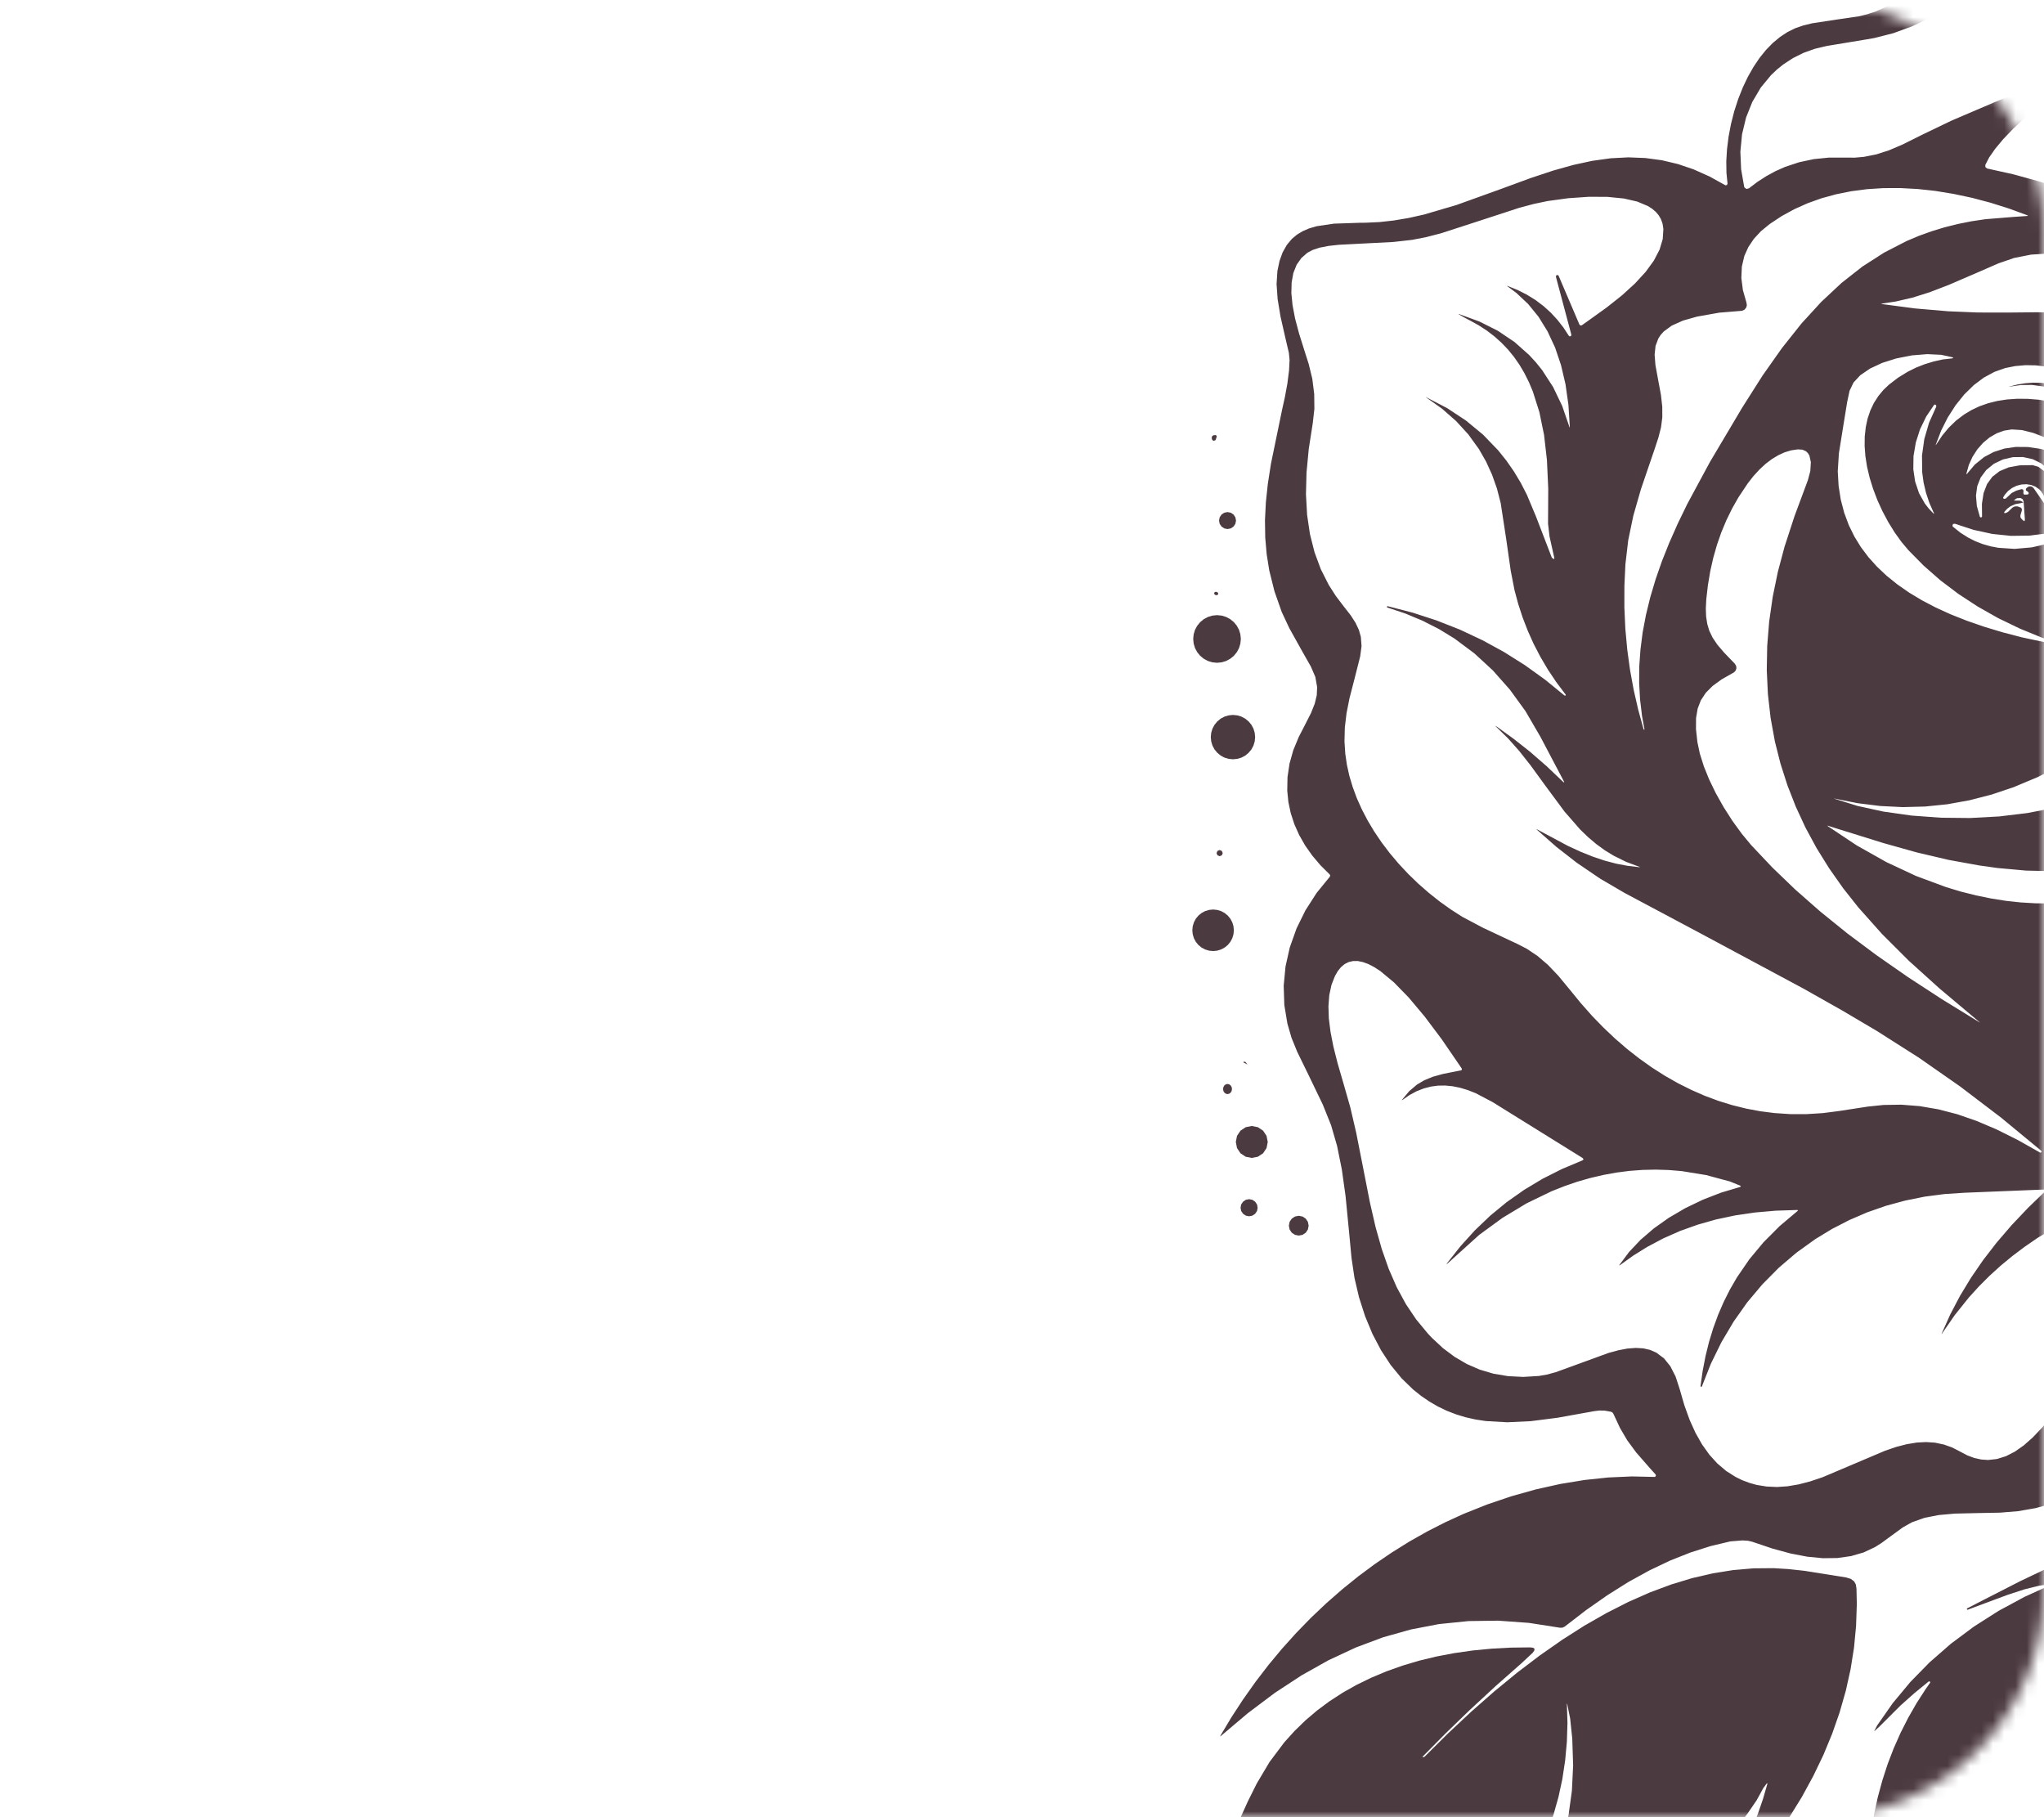 <svg width="180" height="160" viewBox="0 0 180 160" fill="none" xmlns="http://www.w3.org/2000/svg">
<mask id="mask0_2069_960" style="mask-type:alpha" maskUnits="userSpaceOnUse" x="0" y="0" width="180" height="160">
<rect width="180" height="160" rx="20" fill="#4B6359"/>
</mask>
<g mask="url(#mask0_2069_960)">
<path d="M179.522 156.036L178.409 156.518L177.354 157.044L176.355 157.614L175.41 158.225L174.506 158.89L173.658 159.596L172.863 160.344L172.125 161.133L171.144 162.356L170.275 163.661L169.507 165.071L168.848 166.563L168.29 168.161L167.844 169.839L167.501 171.617L167.271 173.473L167.088 176.256L167.067 179.018L167.206 181.757L167.507 184.475L167.959 187.127L168.568 189.76L169.33 192.371L170.252 194.959L170.284 194.998L170.367 194.995L170.402 194.921L170.272 192.88L170.323 190.912L170.553 189.06L170.967 187.263L171.484 185.73L172.154 184.22L172.987 182.708L173.986 181.198L175.141 179.686L176.5 178.099L178.14 176.353L180.338 174.14L181.679 172.702L182.867 171.192L183.921 169.594L184.822 167.933L185.611 166.116L186.235 164.243L186.698 162.294L186.997 160.296L187.133 158.231L187.1 156.131L186.899 153.977L186.536 151.803L186.554 151.726L186.625 151.694H186.642L186.695 151.714L186.737 151.779L187.1 153.058L187.399 154.355L187.629 155.664L187.792 156.976L187.883 158.279L187.904 159.579L187.854 160.846L187.732 162.102L187.543 163.328L187.28 164.536L186.955 165.697L186.557 166.837L186.099 167.924L185.57 168.985L184.985 169.99L184.332 170.962L184.208 171.13L183.186 172.388L181.277 174.607L181.236 174.669L181.301 174.634L184.184 172.713L187.52 170.474L188.761 169.546L189.877 168.631L190.908 167.685L191.848 166.71L192.69 165.715L193.446 164.687L193.467 164.684L193.517 164.74L193.52 164.796L192.391 167.21L191.325 169.026L191.236 169.159L189.795 171.387L189.762 171.455L189.821 171.408L191.337 169.783L192.781 168.025L194.17 166.114L195.473 164.093L196.711 161.93L197.848 159.685L198.879 157.366L199.798 154.993L200.601 152.577L201.281 150.134L201.821 147.708L202.232 145.286L202.504 142.931L202.634 140.606L202.625 138.367L202.471 136.183L202.495 136.089L202.59 136.098L204.058 136.848L205.432 137.717L206.667 138.677L207.783 139.743L208.726 140.866L209.532 142.08L210.164 143.339L210.646 144.683L210.871 145.605L211.018 146.562L211.089 147.519L211.08 148.506L210.921 151.174L210.667 154.063L210.336 156.946L209.919 159.827L209.423 162.698L208.847 165.564L208.188 168.424L207.449 171.278L206.628 174.126L206.61 174.199L206.649 174.134L208.138 170.82L209.6 167.168L211.042 163.174L212.457 158.84L213.479 155.197L214.25 151.626L214.537 149.894L214.761 148.16L214.921 146.464L215.015 144.772L215.048 143.135L215.012 141.498L214.918 139.903L214.753 138.313L214.531 136.774L214.238 135.244L213.887 133.749L213.467 132.266V132.219L213.529 132.163L213.609 132.192L213.748 132.366L216.475 135.835L218.398 138.396L220.079 140.789L221.527 143.037L221.539 143.058V143.229L221.412 143.342L219.506 143.941L219.385 144.03L219.471 144.154L220.28 144.757L222.366 146.382L224.957 148.713L226.986 150.627L228.975 152.589L229.031 152.636L228.998 152.568L227.367 149.906L225.926 147.256L224.682 144.618L223.627 141.992L221.459 136.284L220.546 134.139L219.63 132.186L218.667 130.34L217.654 128.603L216.587 126.975L215.45 125.418L214.575 124.334L214.543 124.257L214.602 124.118L214.753 124.1L216.301 124.812L218.457 125.796L220.032 126.446L221.462 126.948L222.785 127.306L224.062 127.53L225.276 127.607L226.428 127.542L227.521 127.338L228.641 126.966L229.704 126.449L230.768 125.752L231.784 124.91L232.966 123.719L234.127 122.343L235.329 120.724L236.877 118.44L238.431 116.15L239.631 114.534L240.792 113.166L241.971 111.994L243.294 110.895L244.245 110.215L245.241 109.589L246.275 109.019L247.353 108.505L249.232 107.763L251.398 106.906L252.742 106.221L253.463 105.739L254.116 105.222L254.718 104.649L255.256 104.044L256.039 102.912L256.668 101.645L257.144 100.227L257.463 98.673L257.631 96.983L257.655 95.133L257.54 93.045L257.271 90.516L257.108 88.554L257.117 87.768L257.188 87.056L257.324 86.391L257.519 85.816L257.779 85.293L258.119 84.811L258.68 84.315L259.558 83.821L260.541 83.248L260.866 82.947L261.094 82.631L261.295 82.108L261.531 81.213L261.838 80.294L262.651 78.462L263.756 76.524L265.445 73.969L267.386 71.011L268.069 69.833L268.645 68.698L269.262 67.242L269.744 65.773L270.101 64.264L270.323 62.754L270.421 60.724L270.291 58.71L269.933 56.692L269.36 54.715L268.568 52.78L267.573 50.916L266.376 49.135L264.993 47.451L263.835 46.251L262.6 45.126L261.301 44.083L259.936 43.12L258.515 42.242L257.043 41.456L255.525 40.762L253.965 40.166L252.382 39.669L250.769 39.273L249.161 38.99L247.539 38.809L245.935 38.739L244.325 38.771L242.742 38.913L241.164 39.161L241.099 39.14L241.084 39.075L241.102 39.046L241.711 38.455L243.731 36.446L245.108 34.88L246.151 33.406L246.564 32.673L246.887 31.973L247.276 30.821L247.48 29.695L247.492 28.659L247.315 27.645L246.999 26.806L246.556 26.035L245.977 25.302L245.241 24.596L244.384 23.94L243.38 23.32L242.222 22.729L240.931 22.183L239.028 21.5L236.174 20.472L234.012 19.592L232.174 18.708L230.647 17.804L229.435 16.877L228.957 16.407L228.546 15.919L228.233 15.447L227.994 14.954L227.843 14.472L227.769 13.976V13.961L227.669 12.924L227.5 11.905L227.252 10.874L226.936 9.863L226.54 8.847L226.076 7.851L225.533 6.853L224.924 5.884L224.245 4.924L223.506 3.993L222.688 3.068L221.819 2.179L220.871 1.299L219.878 0.457L217.707 -1.145L216.513 -1.913L215.284 -2.634L213.999 -3.319L212.685 -3.951L209.987 -5.056L207.249 -5.925L205.887 -6.267L204.531 -6.545L203.189 -6.761L201.866 -6.908L200.578 -6.988L199.316 -7L198.12 -6.944L196.962 -6.82L194.929 -6.43L192.687 -5.993L191.115 -5.842L190.06 -5.851L188.882 -5.928L185.759 -6.303L183.032 -6.613L181.782 -6.631L180.553 -6.56L179.348 -6.403L178.16 -6.155L176.71 -5.724L175.295 -5.157L173.912 -4.45L172.562 -3.606L170.89 -2.415L168.571 -0.787L166.813 0.268L165.197 1.006L164.399 1.266L163.649 1.446L161.932 1.695L159.59 2.049L158.774 2.25L158.092 2.486L157.401 2.829L156.751 3.257L156.115 3.786L155.522 4.392L154.943 5.11L154.417 5.893L153.92 6.767L153.48 7.689L153.067 8.729L152.721 9.798L152.437 10.912L152.225 12.023L152.086 13.131L152.021 14.2L152.036 15.216L152.13 16.162L152.089 16.283L151.968 16.318L151.923 16.301L150.555 15.544L149.158 14.918L147.775 14.448L146.357 14.111L144.895 13.914L143.394 13.854L141.831 13.937L140.212 14.162L138.552 14.522L136.771 15.021L134.788 15.68L132.085 16.673L128.256 18.052L125.385 18.895L124.035 19.196L122.735 19.414L121.482 19.553L120.277 19.609L119.736 19.615L117.47 19.692L115.949 19.917L115.284 20.112L114.723 20.354L114.22 20.655L113.768 21.033L113.319 21.568L112.95 22.224L112.678 22.974L112.492 23.858L112.418 25.016L112.513 26.351L112.767 27.881L113.245 29.979L113.502 31.069L113.562 31.704L113.517 32.611L113.367 33.79L113.145 34.99L112.906 36.068L111.925 40.824L111.65 42.588L111.476 44.222L111.396 45.808L111.42 47.336L111.547 48.801L111.774 50.225L112.232 52.062L112.873 53.885L113.544 55.315L114.675 57.345L115.438 58.689L115.831 59.599L115.99 60.497L115.958 61.209L115.78 61.956L115.452 62.778L114.894 63.877L114.38 64.872L113.89 66.054L113.559 67.233L113.381 68.432L113.358 69.614L113.458 70.613L113.665 71.591L113.984 72.571L114.409 73.523L114.938 74.45L115.568 75.34L116.285 76.187L117.095 76.991L117.142 77.091L117.104 77.198L115.946 78.619L114.962 80.152L114.176 81.75L113.582 83.419L113.207 85.092L113.045 86.796L113.101 88.492L113.372 90.129L113.736 91.381L114.241 92.619L115.222 94.628L116.489 97.257L117.219 99.074L117.748 100.9L118.164 102.962L118.495 105.326L118.805 108.505L119.018 110.762L119.278 112.511L119.674 114.209L120.209 115.878L120.859 117.444L121.618 118.889L122.469 120.186L123.426 121.356L124.454 122.354L125.16 122.916L125.878 123.406L126.631 123.843L127.4 124.213L128.224 124.532L129.057 124.786L129.94 124.984L130.835 125.12L132.726 125.229L134.806 125.131L137.164 124.83L140.381 124.251L140.842 124.195L141.3 124.201L141.876 124.304L141.997 124.369L142.077 124.478L142.667 125.74L143.3 126.818L144.083 127.882L145.267 129.238L145.796 129.823L145.826 129.944L145.743 130.036L145.693 130.041L143.701 129.997L141.63 130.089L139.542 130.31L137.397 130.662L135.249 131.14L133.081 131.749L130.948 132.473L128.889 133.294L127.27 134.036L125.683 134.845L124.108 135.734L122.572 136.692L121.074 137.711L119.618 138.792L118.185 139.95L116.797 141.164L115.443 142.447L114.144 143.782L112.897 145.167L111.703 146.603L110.56 148.092L109.473 149.626L108.445 151.2L107.482 152.81L107.455 152.884L107.52 152.843L109.898 150.834L112.273 149.049L114.637 147.501L117.009 146.172L119.402 145.058L121.801 144.16L124.25 143.472L126.711 142.999L129.32 142.733L131.946 142.698L134.649 142.893L137.37 143.318L137.598 143.312L137.799 143.215L139.684 141.761L141.562 140.447L143.406 139.288L145.247 138.275L147.058 137.412L148.86 136.697L150.632 136.133L152.378 135.717L153.451 135.631L153.941 135.663L154.296 135.746L156.107 136.355L157.684 136.783L159.152 137.064L160.529 137.197L161.811 137.182L163.011 137.011L164.107 136.692L165.108 136.225L165.687 135.861L166.512 135.253L167.578 134.479L168.379 134.03L169.478 133.643L170.721 133.398L172.148 133.27L174.199 133.223L176.104 133.188L177.711 133.058L179.257 132.789L180.74 132.381L182.164 131.838L183.531 131.149L184.837 130.322L186.081 129.356L187.266 128.251L188.119 127.368L189.721 125.734L190.956 124.579L192.125 123.619L193.254 122.848L194.371 122.248L195.473 121.831L196.551 121.604L197.606 121.557L198.232 121.613L198.867 121.734L199.485 121.914L200.114 122.162L201.334 122.783L202.489 123.533L203.305 124.177L204.055 124.877L204.776 125.657L205.441 126.493L206.073 127.412L206.684 128.431L207.254 129.524L207.807 130.718L207.816 130.78L207.745 130.869L207.63 130.851L207.535 130.771L206.699 130.142L205.789 129.56L204.841 129.049L203.81 128.582L202.702 128.163L201.502 127.784L198.589 127.078L198.513 127.072L198.575 127.117L199.44 127.581L201.892 128.934L203.535 129.968L204.894 131.013L206.058 132.154L206.699 132.925L207.305 133.782L207.857 134.697L208.377 135.717L208.383 135.776L208.312 135.844L208.224 135.808L207.204 134.629L206.034 133.604L204.749 132.756L203.378 132.112L201.996 131.711L200.649 131.551L199.981 131.563L199.316 131.637L198.69 131.77L198.072 131.962L197.204 132.358L196.374 132.895L195.615 133.551L194.905 134.349L194.799 134.432L194.666 134.461L192.554 134.502L190.385 134.754L188.119 135.217L185.768 135.894L183.366 136.757L180.754 137.864L177.936 139.203L174.16 141.135L173.236 141.613L173.2 141.676L173.242 141.732H173.286L174.807 141.161L176.819 140.414L178.285 139.938L179.57 139.619L180.698 139.454L180.775 139.46L180.71 139.498L178.287 140.6L176.004 141.832L173.824 143.221L171.803 144.727L169.93 146.361L168.228 148.098L166.674 149.968L165.306 151.924L165.035 152.447L165.475 152.054L167.365 150.166L168.583 149.082L169.844 148.051L169.933 148.039L169.983 148.116L169.968 148.166L169.584 148.713L168.778 149.962L168.045 151.242L167.368 152.577L166.763 153.939L166.228 155.333L165.767 156.754L165.368 158.22L165.043 159.706L164.786 161.218L164.606 162.743L164.497 164.308L164.458 165.88L164.497 167.461L164.606 169.044L164.786 170.625L165.04 172.199L165.082 172.273L165.221 172.297L165.303 172.185L165.419 171.041L165.599 169.933L165.844 168.832L166.151 167.768L166.526 166.731L166.958 165.735L167.448 164.778L167.995 163.865L168.99 162.48L170.119 161.206L171.398 160.031L172.798 158.973L174.323 158.039L175.957 157.23L177.691 156.556L179.516 156.016L179.587 156.004L179.522 156.036ZM189.727 0.947L189.715 1.65L189.786 2.315L189.936 2.941L190.167 3.529L190.459 4.049L190.82 4.534L191.257 4.986L191.762 5.402L191.836 5.506L191.842 5.618L191.786 5.715L191.688 5.771L191.576 5.768L187.809 4.566L186.944 4.321L186.143 4.182L185.381 4.144L184.613 4.203L183.635 4.436L182.663 4.844L181.658 5.435L180.302 6.395L178.465 7.665L177.708 8.096L176.964 8.448L175.561 9.036L171.853 10.622L169.171 11.913L167.554 12.72L166.343 13.237L165.232 13.594L164.157 13.807L163.339 13.881L162.47 13.875H161.07L159.723 14.011L158.432 14.286L157.197 14.696L156.361 15.066L155.551 15.506L154.768 16.011L154.012 16.584L153.796 16.637L153.619 16.502L153.598 16.448L153.327 14.9L153.262 13.358L153.409 11.822L153.764 10.345L154.313 8.974L155.058 7.712L155.962 6.616L156.482 6.123L157.043 5.671L157.897 5.113L158.833 4.649L159.817 4.297L160.875 4.046L164.396 3.464L165.07 3.346L166.73 2.923L168.391 2.315L170.131 1.494L172.426 0.238L174.202 -0.746L175.324 -1.295L176.444 -1.738L177.472 -2.063L178.506 -2.317L179.573 -2.507L180.713 -2.639L183.168 -2.734L186.175 -2.607L187.077 -2.577L187.969 -2.616L188.876 -2.716L189.845 -2.885L191.889 -3.422L194.409 -4.306L195.526 -4.69L196.657 -5.009L197.833 -5.263L199.018 -5.452L200.22 -5.57L201.429 -5.623L202.666 -5.612L203.907 -5.532L205.166 -5.381L206.415 -5.165L207.659 -4.888L208.885 -4.545L210.111 -4.134L211.314 -3.665L212.495 -3.136L213.648 -2.548L214.758 -1.91L215.837 -1.218L216.877 -0.477L217.878 0.318L218.829 1.157L219.733 2.043L220.57 2.95L221.352 3.898L222.076 4.876L222.741 5.893L223.335 6.918L223.867 7.975L224.336 9.057L224.741 10.17L225.069 11.281L225.335 12.419L225.326 12.555L225.252 12.67L225.134 12.735L224.995 12.729L224.886 12.667L224.419 12.268L223.63 11.76L222.729 11.367L221.751 11.098L220.673 10.947L219.491 10.906L218.194 10.974L216.758 11.145L214.826 11.464L213.594 11.698L209.322 12.487L206.274 12.939L204.253 13.089L203.635 13.048L203.266 12.924L202.953 12.587L201.957 10.773L201.216 9.287L200.607 7.896L200.126 6.569L199.765 5.278L199.526 4.017L199.411 2.796L199.417 1.612L199.411 1.541L199.384 1.606L199.05 2.867L198.838 4.144L198.752 5.337L198.767 6.545L198.743 6.64L198.657 6.596L198.161 6.161L197.736 5.901L197.369 5.768L196.929 5.689L195.009 5.39L193.555 4.991L192.938 4.737L192.359 4.433L191.851 4.09L191.381 3.689L190.885 3.139L190.447 2.492L190.084 1.768L189.78 0.938L189.744 0.87L189.727 0.947ZM189.925 13.946L189.972 14.856L190.099 15.748L190.312 16.652L190.607 17.541L190.61 17.645L190.507 17.651L189.623 17.456L188.427 17.284L186.967 17.06L185.983 16.788L185.165 16.451L184.297 16.023L182.081 14.735L180.205 13.636L180.146 13.612L180.187 13.662L184.093 17.284L184.134 17.358L184.087 17.5L183.939 17.524L181.738 16.682L179.502 15.952L177.268 15.34L175.002 14.838L174.982 14.832L174.837 14.711L174.831 14.522L175.171 13.863L175.697 13.107L176.406 12.256L177.256 11.367L178.19 10.495L179.156 9.689L180.166 8.935L181.156 8.283L182.054 7.771L182.893 7.37L183.688 7.071L184.453 6.87L185.124 6.785L185.753 6.808L186.303 6.938L186.796 7.181L186.938 7.281L187.263 7.606L187.591 8.091L188.335 9.701L188.964 11.074L189.239 11.461L189.49 11.668L189.582 11.707L189.851 11.721L190.146 11.63L191.029 11.069L191.836 10.522L192.501 10.179L193.127 9.987L193.739 9.937L194.179 9.987L194.637 10.12L195.086 10.324L195.549 10.62L199.307 13.225L202.067 15.122L204.017 16.543L205.68 17.863L207.136 19.157L208.451 20.49L209.606 21.858L210.605 23.261L211.464 24.723L212.25 26.39L212.879 28.144L213.373 30.026L213.716 32.009L213.896 33.657L214.017 35.45L214.129 40.213L214.153 42.293L214.141 42.325L214.088 42.346L214.046 42.304L213.311 39.48L212.436 36.824L211.435 34.36L210.294 32.053L209.009 29.908L207.579 27.929L206.02 26.121L204.321 24.481L202.684 23.152L200.953 21.964L199.378 21.075L197.18 20.038L194.968 18.989L193.458 18.109L192.226 17.148L191.706 16.631L191.218 16.058L190.551 15.048L190.01 13.928L189.945 13.825L189.925 13.946ZM230.254 28.325L228.812 28.851L227.447 29.53L226.18 30.351L225.028 31.308L224.032 32.36L223.175 33.524L222.487 34.756L221.958 36.083L221.704 37.004L221.53 37.965L221.491 38.012L221.432 38.003L221.414 37.973L221.089 36.254L220.98 34.484L221.101 32.73L221.441 31.075L221.689 30.304L221.988 29.559L222.33 28.868L222.726 28.212L223.166 27.604L223.66 27.037L224.183 26.534L224.756 26.073L225.341 25.686L225.973 25.347L226.623 25.066L227.317 24.833L227.388 24.803L227.311 24.8L226.135 24.948L225.004 25.237L223.911 25.666L222.865 26.239L222.047 26.856L221.373 27.583L221.066 28.029L220.986 28.073L220.906 28.023L220.897 27.973L221.069 26.685L221.344 25.444L221.716 24.251L222.188 23.104L222.72 22.076L223.338 21.087L224.044 20.141L224.839 19.234L224.856 19.146L224.782 19.092L224.729 19.11L223.778 19.872L222.898 20.688L222.091 21.556L221.352 22.478L220.658 23.491L220.044 24.564L219.503 25.692L219.042 26.88L218.992 26.924L218.927 26.907L218.909 26.88L218.407 25.627L217.689 24.248L216.75 22.711L215.361 20.64L214.203 18.915L213.438 17.598L213.018 16.525L212.927 16.067L212.906 15.627L212.968 15.246L213.113 14.894L213.323 14.605L213.621 14.354L213.981 14.15L214.43 13.987L215.586 13.698L216.77 13.488L217.982 13.361L219.154 13.323L220.259 13.376L221.276 13.512L222.233 13.742L223.072 14.049L223.902 14.481L224.723 15.042L225.565 15.739L226.682 16.788L228.106 18.109L229.229 18.956L229.565 19.172L231.113 20.05L232.818 20.829L234.795 21.583L237.707 22.552L240.591 23.506L241.779 23.967L242.883 24.519L243.858 25.128L244.697 25.793L245.395 26.511L245.932 27.255L246.328 28.065L246.553 28.88L246.624 29.607L246.573 30.375L246.405 31.146L246.11 31.953L245.536 33.022L244.748 34.103L243.728 35.232L242.18 36.744L241.072 37.814L240.331 38.662L239.743 39.595L239.427 40.301L239.194 41.028L239.031 41.802L238.936 42.65L238.907 43.548L238.942 44.535L239.22 47.2L239.474 49.507L239.551 51.197L239.507 52.467L239.374 53.729L239.155 55.005L238.854 56.266L238.461 57.554L237.985 58.816L237.427 60.078L236.792 61.309L236.068 62.538L235.279 63.729L234.41 64.899L233.48 66.019L232.484 67.1L231.438 68.122L230.348 69.082L229.22 69.974L228.15 70.71L226.599 71.65L224.806 72.746L223.615 73.623L222.892 74.267L222.171 74.997L220.797 76.642L219.42 78.633L217.674 81.502L217.018 82.604L216.247 83.812L215.42 84.947L214.558 85.981L213.639 86.935L212.673 87.804L211.653 88.593L210.602 89.278L209.497 89.88L208.046 90.513L206.51 91.006L204.915 91.352L203.237 91.553L202.359 91.559L201.659 91.434L201.098 91.18L200.717 90.817L200.551 90.522L200.457 90.191L200.424 89.801L200.463 89.378L200.728 88.454L201.245 87.428L202.708 85.13L204.333 82.79L206.117 80.415L208.064 78.001L211.228 74.237L215.722 68.867L218.909 64.881L221.642 61.212L223.97 57.788L224.924 56.199L225.787 54.541L226.552 52.819L227.223 51.028L227.701 49.377L228.265 46.895L228.936 44.065L229.3 42.99L229.973 41.513L230.833 40.109L231.879 38.777L233.111 37.515L233.161 37.462L233.102 37.504L232.032 38.328L231.037 39.182L230.115 40.068L229.261 40.984L228.481 41.932L227.775 42.91L227.14 43.92L226.576 44.96L224.641 48.633L223.79 50.092L223.016 51.3V51.303H222.992L222.927 51.241L222.915 51.144L223.364 50.308L223.745 49.457L224.059 48.588L224.301 47.705L224.49 46.703L224.593 45.678L224.611 44.635L224.543 43.572L224.363 41.471L224.301 39.69L224.342 38.077L224.499 36.597L224.768 35.244L225.152 34.003L225.669 32.839L226.304 31.787L227.093 30.791L228 29.905L229.048 29.093L230.266 28.351L230.331 28.31L230.254 28.325ZM177.407 19.092L174.846 19.299L173.602 19.485L172.4 19.725L171.23 20.017L170.101 20.363L168.981 20.767L167.903 21.222L165.921 22.242L164.015 23.465L162.172 24.912L160.39 26.576L158.65 28.475L156.937 30.629L155.217 33.066L153.418 35.899L150.585 40.671L148.588 44.372L147.743 46.115L146.995 47.802L146.351 49.418L145.799 51.002L145.326 52.588L144.948 54.139L144.656 55.684L144.464 57.188L144.357 58.689L144.348 60.139L144.428 61.584L144.602 63.041L144.815 64.213L144.812 64.24L144.744 64.231L144.266 62.491L143.867 60.745L143.545 58.987L143.303 57.221L143.131 55.353L143.046 53.475L143.049 51.587L143.137 49.687L143.385 47.572L143.834 45.409L144.502 43.081L145.569 39.953L145.654 39.711L146.044 38.526L146.275 37.622L146.387 36.747L146.384 35.817L146.269 34.783L146.021 33.45L145.781 32.139L145.71 31.217L145.793 30.455L146.035 29.811L146.245 29.486L146.52 29.181L147.226 28.667L148.207 28.227L149.439 27.878L151.4 27.53L153.318 27.373L153.4 27.364L153.61 27.276L153.764 27.105L153.832 26.889L153.802 26.661L153.483 25.536L153.347 24.472L153.392 23.471L153.613 22.531L153.962 21.757L154.449 21.03L155.076 20.354L155.844 19.725L156.904 19.024L158.006 18.422L159.182 17.896L160.393 17.462L161.696 17.104L163.026 16.838L164.426 16.655L165.847 16.564L167.333 16.558L168.887 16.643L170.441 16.812L172.045 17.075L173.658 17.417L175.301 17.852L176.908 18.36L178.521 18.951L178.589 18.995L178.512 19.018L177.407 19.092ZM128.49 27.692L129.007 27.988L129.465 28.227L130.23 28.65L130.936 29.11L131.609 29.625L132.227 30.18L132.803 30.783L133.323 31.421L133.807 32.115L134.236 32.842L134.638 33.642L134.986 34.47L135.562 36.286L135.973 38.289L136.227 40.508L136.342 43.025L136.325 46.115L136.455 47.232L136.883 49.153L136.886 49.164L136.815 49.226L136.652 49.087L135.267 45.486L134.463 43.566L133.92 42.508L133.317 41.504L132.652 40.55L131.929 39.648L130.599 38.269L129.104 37.034L127.444 35.938L125.618 34.987L125.55 34.96L125.609 35.004L126.998 35.991L128.233 37.078L129.314 38.26L130.239 39.542L130.865 40.638L131.394 41.796L131.825 43.016L132.156 44.301L132.646 47.504L133.039 50.254L133.373 51.968L133.701 53.188L134.091 54.379L134.54 55.54L135.048 56.674L135.654 57.841L136.325 58.978L137.066 60.081L137.873 61.153L137.887 61.194L137.846 61.253L137.778 61.242L136.065 59.844L134.289 58.568L132.451 57.41L130.555 56.373L128.561 55.436L126.504 54.627L124.386 53.938L122.203 53.374L122.159 53.38L122.129 53.442L122.173 53.492L123.754 54.018L125.267 54.65L126.711 55.383L128.085 56.222L129.84 57.531L131.465 59.029L132.963 60.721L134.333 62.606L135.654 64.875L137.71 68.778L137.757 68.914L137.639 68.828L136.206 67.466L134.717 66.172L133.299 65.055L131.834 63.995L131.657 63.889L131.801 64.036L132.797 65.008L133.775 66.107L134.765 67.36L136.038 69.109L137.772 71.452L139.164 73.047L139.87 73.726L140.582 74.326L141.338 74.876L142.103 75.342L143.202 75.886L144.36 76.32L144.428 76.35L144.354 76.353L143.353 76.238L142.322 76.043L141.303 75.774L140.257 75.422L139.178 74.988L138.053 74.468L135.364 73.029L135.296 73L135.344 73.056L137.069 74.574L138.874 75.978L140.918 77.366L143.06 78.619L149.861 82.241L158.839 87.056L162.234 88.974L165.3 90.785L168.976 93.124L172.606 95.656L176.211 98.398L179.759 101.326L179.788 101.423L179.711 101.491L179.649 101.479L177.673 100.365L175.818 99.441L174.063 98.696L172.358 98.105L170.695 97.674L169.055 97.393L167.445 97.266L165.865 97.29L164.476 97.435L161.962 97.822L160.52 98.008L159.096 98.097H157.663L156.254 98.002L155.008 97.842L153.779 97.612L152.541 97.305L151.329 96.93L150.127 96.483L148.954 95.969L147.778 95.382L146.632 94.731L145.492 94.005L144.384 93.219L143.285 92.359L142.221 91.44L141.19 90.463L140.192 89.434L139.217 88.332L138.28 87.186L137.24 85.925L136.307 84.947L135.394 84.167L134.452 83.538L133.669 83.133L130.587 81.685L128.759 80.716L127.763 80.075L126.779 79.375L125.819 78.61L124.885 77.794L124.005 76.941L123.166 76.043L122.392 75.127L121.668 74.172L121.024 73.221L120.439 72.243L119.928 71.265L119.482 70.27L119.122 69.295L118.826 68.305L118.611 67.336L118.469 66.355L118.398 65.274L118.43 64.051L118.578 62.807L118.835 61.502L119.284 59.761L119.78 57.803L119.902 56.887L119.84 56.072L119.668 55.466L119.367 54.828L118.941 54.169L118.342 53.404L117.633 52.47L117.018 51.51L116.315 50.121L115.763 48.63L115.358 47.031L115.107 45.333L115.006 43.522L115.056 41.598L115.254 39.518L115.603 37.279L115.748 36.003L115.733 34.694L115.565 33.35L115.248 32.05L114.932 31.06L114.395 29.353L114.049 28.047L113.825 26.871L113.721 25.813L113.745 24.868L113.895 24.041L114.185 23.311L114.599 22.723L115.13 22.256L115.603 22.005L116.22 21.804L116.986 21.654L117.896 21.553L120.306 21.429L122.702 21.305L124.336 21.122L125.562 20.886L126.894 20.543L130.407 19.403L133.787 18.298L135.078 17.955L136.271 17.704L138.1 17.453L139.929 17.326L141.565 17.335L143.01 17.479L144.18 17.748L145.122 18.144L145.495 18.383L145.817 18.658L146.065 18.951L146.26 19.281L146.411 19.695L146.481 20.162L146.425 21.048L146.148 21.976L145.645 22.945L144.922 23.937L143.985 24.957L142.842 26L141.483 27.078L139.692 28.363L139.303 28.638L139.187 28.661L139.096 28.59L139.09 28.579L137.255 24.28L137.193 24.215L137.057 24.233L137.016 24.363L138.378 29.471L138.342 29.595L138.215 29.616L138.156 29.565L137.675 28.833L137.146 28.156L136.573 27.536L135.952 26.971L135.237 26.428L134.466 25.949L133.645 25.533L132.771 25.181L132.706 25.166L132.756 25.211L133.536 25.793L134.57 26.765L135.488 27.893L136.28 29.175L136.945 30.602L137.471 32.162L137.864 33.84L138.121 35.66L138.242 37.575L138.233 37.651L138.203 37.58L137.571 35.743L136.771 34.077L135.799 32.579L135.246 31.893L134.652 31.249L133.364 30.106L131.908 29.128L130.289 28.313L128.504 27.66L128.428 27.645L128.49 27.692ZM176.739 27.521L174.154 27.515L171.578 27.409L168.651 27.158L165.732 26.774L165.661 26.75L165.732 26.732L166.949 26.546L168.423 26.206L169.939 25.728L171.614 25.084L174.021 24.047L176.001 23.184L177.366 22.714L178.861 22.419L180.376 22.321L181.833 22.425L183.165 22.726L184.35 23.211L184.87 23.515L185.357 23.867L185.786 24.251L186.178 24.682L186.326 24.871L186.521 24.989L186.743 24.942L188.252 24.02L188.973 23.672L189.694 23.385L190.385 23.175L191.08 23.03L191.753 22.957L192.433 22.948L193.236 23.025L194.049 23.205L194.852 23.474L195.668 23.849L196.347 24.224L197.824 25.202L199.213 26.366L200.477 27.683L201.644 29.178L202.705 30.839L203.656 32.667L204.51 34.673L205.246 36.833L205.884 39.188L206.401 41.684L206.805 44.343L207.092 47.123L207.26 50.068L207.305 53.088L207.231 56.172L207.033 59.283L207.021 59.292L206.944 59.262L206.9 59.203L206.844 57.156L206.646 54.243L206.407 52.234L206.055 50.245L205.594 48.281L205.024 46.355L204.353 44.493L203.576 42.685L202.711 40.963L201.742 39.309L200.702 37.767L199.57 36.304L198.365 34.951L197.071 33.687L195.73 32.555L194.306 31.518L192.829 30.605L191.275 29.799L189.759 29.149L188.173 28.602L186.554 28.168L184.873 27.843L183.295 27.651L181.502 27.539L179.422 27.494L176.739 27.521ZM171.109 31.645L170.281 31.828L169.484 32.071L168.721 32.372L167.992 32.735L167.144 33.258L166.346 33.87L165.841 34.351L165.413 34.871L165.017 35.486L164.707 36.142L164.464 36.86L164.305 37.607L164.213 38.428L164.204 39.273L164.272 40.171L164.414 41.078L164.647 42.068L164.952 43.046L165.333 44.047L165.776 45.014L166.29 45.977L166.845 46.875L167.445 47.711L168.06 48.443L169.401 49.802L170.884 51.102L172.465 52.296L174.175 53.413L175.977 54.432L177.892 55.356L179.85 56.157L181.895 56.854L181.904 56.925L181.877 56.931L178.051 56.116L176.341 55.67L174.725 55.182L173.215 54.659L171.791 54.095L170.479 53.498L169.265 52.863L168.128 52.181L167.1 51.466L166.139 50.692L165.294 49.894L164.544 49.061L163.873 48.169L163.306 47.247L162.822 46.266L162.408 45.161L162.101 43.985L161.912 42.777L161.838 41.495L161.938 39.914L162.311 37.583L162.668 35.391L162.878 34.407L163.226 33.681L163.823 33.037L164.686 32.449L165.749 31.953L166.993 31.559L168.367 31.291L169.717 31.181L170.952 31.241L171.942 31.459L172.015 31.506L171.939 31.551L171.401 31.616L171.109 31.645ZM176.958 34.047L177.963 33.902L178.943 33.893L179.989 34.035L180.991 34.316L181.972 34.747L182.893 35.309L183.777 36.015L184.574 36.833L185.274 37.749L185.868 38.75L185.898 38.821L185.848 38.765L185.257 38.053L184.622 37.418L183.939 36.862L183.212 36.381L182.367 35.947L181.472 35.604L180.524 35.353L179.519 35.193L178.556 35.117L177.617 35.111L176.734 35.173L175.877 35.306L175.082 35.504L174.32 35.772L173.617 36.103L172.949 36.505L172.255 37.034L171.611 37.657L171.035 38.352L170.509 39.143L170.464 39.202L170.479 39.129L170.943 37.911L171.522 36.762L172.219 35.675L172.99 34.718L173.826 33.902L174.698 33.249L175.637 32.741L176.586 32.407L177.46 32.233L178.364 32.153L179.28 32.168L180.196 32.28L181.079 32.484L181.93 32.78L182.713 33.152L183.437 33.616L184.075 34.189L184.873 35.117L185.794 36.174L185.821 36.295L185.723 36.369L185.647 36.349L183.918 35.187L182.468 34.419L181.782 34.145L181.082 33.929L180.403 33.784L179.706 33.704L179.038 33.693L178.35 33.743L177.664 33.855L176.955 34.035L176.884 34.059L176.958 34.047ZM170.503 35.826L169.877 37.223L169.46 38.653L169.256 40.106L169.271 41.566L169.395 42.482L169.608 43.389L169.909 44.29L170.302 45.173L170.323 45.247L170.258 45.203L169.856 44.783L169.507 44.334L168.996 43.427L168.651 42.399L168.491 41.318L168.509 40.154L168.713 38.957L169.085 37.793L169.628 36.676L170.311 35.663L170.382 35.619L170.453 35.636L170.515 35.722L170.503 35.826ZM191.236 36.018L191.659 38.074L191.851 40.121L191.803 42.103L191.694 43.072L191.523 44.021L191.301 44.922L191.021 45.799L190.684 46.647L190.288 47.466L189.842 48.237L189.337 48.975L188.793 49.649L188.196 50.284L187.591 50.839L186.935 51.356L185.529 52.237L184.76 52.612L183.948 52.946L182.24 53.454L182.184 53.436L182.175 53.377L182.199 53.35L183.251 52.715L184.237 52.018L185.177 51.25L186.048 50.423L187.286 49.008L188.353 47.474L189.263 45.796L189.99 44.027L190.551 42.13L190.923 40.168L191.112 38.121L191.109 36.035L191.121 35.994L191.186 35.97L191.236 36.018ZM183.032 40.898L181.98 40.313L180.855 39.846L179.703 39.524L178.589 39.359L177.508 39.35L176.512 39.495L175.564 39.799L174.725 40.245L173.909 40.904L173.227 41.711L173.171 41.764V41.684L173.38 40.937L173.705 40.222L174.131 39.563L174.645 38.981L175.206 38.517L175.832 38.154L176.474 37.92L177.159 37.811L178.054 37.867L179.029 38.109L179.957 38.464L180.802 38.91L181.602 39.459L182.356 40.112L183.062 40.866L183.103 40.931L183.032 40.898ZM194.069 57.525L193.942 58.905L193.845 60.018L193.446 61.611L192.835 63.123L192.022 64.518L190.991 65.824L189.78 66.996L188.362 68.069L186.76 69.02L184.976 69.853L183.006 70.562L180.881 71.138L178.521 71.59L176.054 71.886L173.49 72.025L170.902 71.998L168.34 71.809L165.865 71.46L163.59 70.964L161.575 70.338L161.507 70.308L161.581 70.32L163.584 70.719L165.575 70.967L167.557 71.065L169.531 71.014L171.49 70.814L173.439 70.462L175.38 69.963L177.31 69.316L179.434 68.426L181.579 67.339L183.712 66.078L185.756 64.68L187.718 63.147L189.54 61.522L191.21 59.821L192.704 58.06L193.998 56.29L195.103 54.497L196.031 52.665L196.755 50.831L197.284 48.993L197.606 47.176L197.733 45.339L197.656 43.539L197.49 42.334L197.228 41.126L196.876 39.938L196.427 38.747L196.442 38.65L196.536 38.62L196.586 38.653L197.957 40.538L199.098 42.488L200.008 44.496L200.377 45.525L200.69 46.568L201.059 48.216L201.29 49.897L201.384 51.616L201.343 53.374L201.26 54.095L201.098 54.813L200.87 55.472L200.569 56.089L200.229 56.597L199.824 57.043L199.384 57.395L198.882 57.664L198.321 57.841L197.697 57.915L196.906 57.862L195.724 57.649L194.241 57.395L194.131 57.428L194.069 57.525ZM149.477 65.339L149.353 64.205L149.359 63.221L149.501 62.391L149.781 61.661L150.222 60.993L150.824 60.391L151.613 59.818L152.647 59.23L152.712 59.191L152.851 59.032L152.916 58.831L152.886 58.621L152.774 58.441L152.739 58.405L151.814 57.442L151.235 56.763L150.815 56.139L150.523 55.531L150.349 54.946L150.245 54.293L150.219 53.578L150.26 52.763L150.405 51.51L150.609 50.296L150.874 49.117L151.199 47.977L151.584 46.872L152.03 45.805L152.535 44.774L153.099 43.779L153.923 42.544L154.417 41.914L154.94 41.344L155.492 40.833L156.047 40.414L156.621 40.071L157.17 39.823L157.731 39.654L158.316 39.566L158.736 39.595L159.049 39.74L159.217 39.908L159.342 40.118L159.469 40.691L159.421 41.477L159.209 42.272L158.03 45.445L157.155 48.127L156.564 50.343L156.112 52.541L155.799 54.715L155.625 56.872L155.587 59.017L155.687 61.135L155.926 63.224L156.302 65.286L156.792 67.23L157.404 69.141L158.139 71.02L158.996 72.87L159.977 74.681L161.082 76.456L162.305 78.196L163.649 79.895L165.735 82.235L168.098 84.595L170.807 87.041L174.299 89.975L174.352 90.028L174.287 89.993L171.008 87.978L168.024 86.034L165.265 84.114L162.689 82.191L160.311 80.27L158.101 78.329L156.077 76.382L154.213 74.409L153.397 73.425L152.57 72.288L151.79 71.07L151.093 69.83L150.511 68.627L150.044 67.472L149.693 66.358L149.477 65.339ZM181.035 42.904L180.536 42.098L180.016 41.483L179.505 41.102L178.997 40.954L177.862 40.972L176.89 41.149L176.087 41.486L175.448 41.982L174.985 42.62L174.68 43.415L174.533 44.361L174.544 45.46L174.53 45.522L174.435 45.566L174.352 45.501L174.086 44.55L174.01 43.634L174.119 42.812L174.42 42.05L174.911 41.389L175.584 40.836L176.391 40.452L177.262 40.251L178.152 40.242L179.008 40.431L179.771 40.807L180.367 41.338L180.618 41.672L180.825 42.053L181.079 42.886L181.082 42.966L181.035 42.904ZM226.457 117.172L225.982 114.836L225.415 112.773L224.741 110.93L223.952 109.293L223.06 107.89L222.05 106.699L221.515 106.2L220.939 105.742L220.348 105.349L219.722 105.004L219.013 104.693L218.259 104.445L217.488 104.268L216.67 104.153L216.593 104.132L216.664 104.097L217.843 103.804L218.989 103.645L220.135 103.615L221.24 103.713L222.64 104.026L224.023 104.555L225.332 105.278L226.599 106.209L227.808 107.338L228.942 108.658L229.97 110.123L230.898 111.739L231.719 113.282L231.76 113.344L231.746 113.27L230.936 111.134L229.935 109.104L228.785 107.27L228.165 106.434L227.5 105.639L226.83 104.933L226.124 104.274L225.4 103.686L224.644 103.154L223.887 102.702L223.098 102.306L222.304 101.987L221.479 101.727L221.403 101.695L221.311 101.6L221.273 101.476L221.29 101.346L221.367 101.24L222.732 100.12L224.153 99.107L225.624 98.203L227.14 97.408L228.697 96.729L230.295 96.164L231.899 95.724L233.536 95.405L235.187 95.207L236.865 95.127L238.535 95.172L240.222 95.337L240.298 95.34L240.227 95.311L238.966 94.953L237.693 94.664L235.932 94.389L234.053 94.229L231.902 94.17L228.732 94.194L226.995 94.215L225.618 94.123L224.528 94.034L224.457 94.025L224.525 94.008L225.793 93.789L227.042 93.499L228.791 92.968L231.028 92.282L233.099 91.848L235.055 91.653L236.942 91.695L238.269 91.863L239.613 92.158L240.957 92.569L242.331 93.11L242.402 93.13L242.349 93.077L241.064 92.194L239.737 91.449L238.375 90.847L236.972 90.383L235.335 90.028L233.651 89.857L231.914 89.863L230.13 90.052L230.05 90.028L230.02 89.954L230.023 89.934L230.434 88.808L230.96 87.777L231.456 87.027L232.015 86.335L232.65 85.68L233.341 85.086L234.118 84.527L234.942 84.034L235.837 83.594L236.771 83.219L237.772 82.897L238.801 82.645L239.873 82.459L240.957 82.347L242.056 82.303L243.149 82.332L244.222 82.433L245.27 82.601L245.347 82.607L245.282 82.572L244.201 82.131L243.108 81.759L242.003 81.461L240.883 81.23L239.637 81.059L238.375 80.97H237.096L235.805 81.056L234.88 81.31L233.359 81.942L233.273 81.954L233.279 81.865L233.755 80.743L234.307 79.623L234.936 78.509L235.636 77.413L236.372 76.385L237.17 75.393L238 74.468L238.88 73.593L239.767 72.811L240.694 72.087L241.628 71.452L242.594 70.887L243.545 70.421L244.52 70.031L245.486 69.732L246.473 69.516L247.717 69.372L248.963 69.378L249.794 69.469L250.606 69.626L251.439 69.856L252.257 70.149L253.971 70.952L255.897 72.116L255.965 72.152L255.918 72.09L254.777 70.973L253.581 69.969L252.361 69.106L251.096 68.367L249.826 67.776L248.517 67.316L247.203 66.996L245.858 66.816L244.387 66.781L242.886 66.917L241.394 67.221L239.879 67.7L239.808 67.688L239.781 67.62L239.796 67.587L240.573 66.713L241.409 65.968L242.319 65.333L243.273 64.825L244.452 64.388L245.669 64.119L246.954 64.013L248.257 64.072L249.604 64.299L250.943 64.683L252.29 65.236L253.602 65.939L253.667 65.971L253.616 65.918L252.76 65.215L251.867 64.586L250.943 64.033L249.986 63.555L249.052 63.171L248.089 62.855L247.093 62.606L246.071 62.423L246.042 62.411L246.009 62.349L246.045 62.287L246.954 61.794L247.829 61.392L248.7 61.061L249.584 60.804L250.426 60.63L251.277 60.529L252.107 60.506L252.946 60.562L253.817 60.707L254.698 60.943L254.789 60.961L254.715 60.905L253.389 60.21L252.074 59.738L250.774 59.481L249.486 59.445L248.24 59.62L247.005 60.001L245.782 60.592L244.57 61.392L244.47 61.431V61.324L245.347 57.708L246.059 54.062L246.579 50.603L246.949 47.117L247.176 45.593L247.362 44.919L247.584 44.346L247.844 43.855L248.157 43.418L248.508 43.069L248.913 42.786L249.365 42.579L249.876 42.452L250.42 42.411L251.025 42.449L252.692 42.756L254.399 43.264L256.083 43.947L257.767 44.813L259.419 45.852L260.967 47.022L262.411 48.316L263.708 49.696L264.382 50.526L264.993 51.374L265.561 52.263L266.066 53.17L266.515 54.101L266.899 55.046L267.221 56.004L267.484 56.969L267.812 58.816L267.933 60.683L267.841 62.586L267.543 64.488L267.035 66.382L266.329 68.252L265.428 70.081L264.335 71.856L264.219 72.028L262.01 75.239L260.237 77.641L259.017 79.085L258.615 79.455L258.334 79.591L256.396 79.694L255.117 79.907L254.597 80.069L254.128 80.282L253.735 80.539L253.395 80.855L253.011 81.405L252.742 82.102L252.6 82.917L252.576 83.901L252.674 85.047L252.884 86.267L253.206 87.591L253.729 89.405L254.32 91.476L254.665 93.006L254.86 94.421L254.902 95.769L254.81 96.909L254.609 97.934L254.296 98.871L253.859 99.76L253.392 100.457L252.81 101.131L252.148 101.742L251.371 102.327L250.497 102.874L249.489 103.414L246.632 104.699L246.13 104.912L244.957 105.456L243.876 106.038L242.848 106.685L241.9 107.376L241.028 108.106L240.174 108.924L239.371 109.796L238.579 110.765L237.793 111.831L236.99 113.028L235.069 116.198L234.213 117.574L233.335 118.8L232.413 119.902L231.474 120.851L230.511 121.657L229.486 122.348L228.44 122.895L227.332 123.32L225.878 123.663L224.378 123.79L222.773 123.707L221.119 123.415L218.785 122.797L215.642 121.849L213.55 121.276L211.382 120.845L209.136 120.555L206.811 120.41L205.544 120.286L204.489 120.006L204.108 119.828L203.789 119.607L203.567 119.365L203.426 119.078L203.381 118.673L203.535 117.97L203.904 117.119L204.492 116.13L205.284 115.025L206.309 113.772L207.506 112.448L208.876 111.054L210.226 109.79L211.869 108.401L213.148 107.524L213.778 107.193L214.368 106.951L214.965 106.776L215.586 106.67L216.552 106.649L217.524 106.797L218.18 106.977L219.4 107.485L220.558 108.2L221.666 109.134L222.703 110.274L223.677 111.621L224.596 113.172L225.494 114.986L226.428 117.181L226.463 117.246L226.457 117.172ZM178.412 43.179L178.612 43.324L178.663 43.427L178.601 43.525L178.55 43.539L178.311 43.554H178.302L178.214 43.513L178.181 43.421L178.199 43.226L178.158 43.111L178.042 43.067L178.025 43.069L177.567 43.197L177.162 43.403L176.645 43.885L176.515 43.926L176.429 43.897L176.426 43.894L176.397 43.811L176.547 43.56L176.837 43.229L177.18 42.969L177.584 42.771L178.016 42.659L178.453 42.635L178.878 42.703L179.251 42.851L179.579 43.081L179.788 43.309L179.963 43.59L180.158 44.231L180.146 44.437L179.998 44.296L179.082 42.975L178.97 42.872L178.825 42.818L178.675 42.83L178.539 42.904L178.515 42.925L178.403 43.04L178.406 43.176L178.412 43.179ZM177.995 44.118L177.856 44.077H177.584L177.345 44.074L177.528 43.917L177.629 43.87L177.924 43.846L178.119 43.95L178.205 44.151L178.317 45.743L178.285 45.891L178.152 45.817L177.995 45.657L177.921 45.525L177.924 45.371L178.054 44.928L178.042 44.786L177.945 44.683L177.646 44.582L177.416 44.594L177.224 44.691L177.026 44.883L176.828 45.075L176.642 45.167L176.583 45.179L176.479 45.158L176.518 45.058L176.766 44.789L177.05 44.576L177.478 44.387L177.968 44.299L178.184 44.239L177.995 44.118ZM184.938 45.492L183.567 46.446L182.063 47.238L180.491 47.832L178.929 48.195L177.41 48.328L175.968 48.231L175.274 48.098L174.595 47.903L173.959 47.655L173.342 47.347L172.645 46.907L171.983 46.378L171.936 46.299L171.983 46.142L172.145 46.112L173.809 46.656L175.46 47.014L177.097 47.182L178.722 47.161L180.267 46.963L181.8 46.591L183.322 46.044L184.831 45.327L184.899 45.318L184.973 45.392L184.938 45.492ZM204.752 69.98L204.664 69.963L204.504 69.986L204.371 70.081L204.294 70.223L204.285 70.385L204.415 71.425L204.427 72.424L204.321 73.41L204.099 74.35L203.671 75.466L203.086 76.498L202.336 77.469L201.449 78.341L200.412 79.13L199.266 79.8L198.005 80.359L196.663 80.781L195.31 81.08L193.963 81.275L192.619 81.369L191.281 81.363L189.7 81.224L188.125 80.941L186.557 80.518L184.994 79.954L184.3 79.709L183.653 79.555L182.814 79.472L181.818 79.496L180.533 79.546L179.254 79.534L177.951 79.458L176.657 79.319L175.333 79.109L174.021 78.84L172.692 78.507L171.38 78.111L168.736 77.13L166.119 75.907L163.516 74.441L160.978 72.754L160.922 72.701L160.999 72.713L161.797 72.967L165.844 74.226L168.804 75.056L171.614 75.715L174.32 76.205L175.906 76.427L178.42 76.654L180.914 76.71L183.404 76.601L185.856 76.32L188.27 75.877L190.619 75.269L192.897 74.503L195.086 73.582L197.171 72.512L199.154 71.295L200.994 69.954L202.714 68.474L204.268 66.893L205.683 65.188L206.93 63.389L208.026 61.478L208.8 59.832L209.461 58.113L209.996 56.352L210.41 54.523L210.696 52.68L210.862 50.774L210.9 48.845L210.814 46.86L210.823 46.827L210.874 46.804L210.918 46.839L211.388 48.37L211.781 49.912L212.094 51.46L212.327 53.02L212.543 55.569L212.552 58.145L212.566 59.439L212.708 61.215L212.859 63.182L212.85 64.63L212.729 65.638L212.49 66.657L212.141 67.617L211.707 68.468L211.19 69.203L210.617 69.797L209.955 70.279L209.26 70.601L208.407 70.802L207.517 70.816L206.649 70.651L205.467 70.243L204.752 69.98ZM171.023 117.412L172.148 115.784L173.386 114.239L174.273 113.264L175.194 112.342L176.178 111.447L177.194 110.608L178.27 109.796L179.425 109.001L181.886 107.521L184.536 106.177L187.561 104.865L190.994 103.562L195.812 101.896L202.043 99.713L204.415 98.794L206.542 97.896L208.575 96.933L210.537 95.869L212.377 94.734L214.103 93.523L215.692 92.253L217.137 90.926L218.422 89.561L219.541 88.161L219.574 88.138L219.636 88.158L219.645 88.223L219.033 89.455L218.327 90.678L217.521 91.901L216.617 93.124L215.627 94.336L214.507 95.594L211.402 98.788L208.596 101.659L206.634 103.89L205.78 104.977L205.006 106.058L204.318 107.131L203.703 108.197L202.669 110.457L201.585 112.85L201.112 113.698L200.625 114.425L200.099 115.054L199.553 115.559L198.974 115.958L198.33 116.26L197.629 116.452L195.671 116.688L192.586 116.892L191.077 117.042L189.641 117.338L188.279 117.775L186.997 118.357L186.173 118.833L185.384 119.37L184.63 119.973L183.91 120.641L183.079 121.571L181.871 123.137L180.725 124.635L179.847 125.684L179.02 126.555L178.22 127.264L177.425 127.82L176.648 128.216L175.85 128.464L175.076 128.549L174.476 128.508L173.859 128.372L173.25 128.145L172.627 127.817L171.906 127.445L171.179 127.188L170.405 127.025L169.623 126.972L168.804 127.013L167.921 127.158L166.996 127.397L165.992 127.74L163.318 128.874L160.494 130.071L159.404 130.437L158.387 130.7L157.409 130.866L156.485 130.928L155.566 130.886L154.7 130.745L154.071 130.57L153.43 130.331L152.833 130.038L152.006 129.513L151.226 128.848L150.532 128.083L149.894 127.19L149.312 126.165L148.795 125.022L148.328 123.728L147.914 122.298L147.557 121.202L147.09 120.289L146.541 119.607L145.87 119.102L145.309 118.856L144.709 118.72L144.056 118.682L143.309 118.738L142.52 118.889L141.642 119.128L139.27 119.994L137.016 120.815L136.215 121.031L135.515 121.152L134.129 121.235L132.8 121.167L131.527 120.954L130.304 120.591L129.175 120.1L128.1 119.471L127.072 118.703L126.097 117.796L125.742 117.418L124.72 116.183L123.813 114.836L123.004 113.347L122.295 111.725L121.686 109.988L121.142 108.064L120.637 105.869L120.043 102.841L119.432 99.742L118.912 97.503L118.348 95.529L117.786 93.594L117.423 92.152L117.169 90.855L117.021 89.677L116.986 88.598L117.059 87.623L117.252 86.725L117.556 85.945L117.81 85.505L118.088 85.159L118.413 84.885L118.764 84.708L119.151 84.619L119.562 84.616L120.02 84.708L120.498 84.882L121.027 85.157L121.571 85.514L122.755 86.498L124.052 87.827L125.47 89.517L126.962 91.505L128.555 93.831L128.729 94.093L128.738 94.111L128.732 94.194L128.664 94.244L128.372 94.3L127.081 94.557L126.182 94.805L125.429 95.113L124.776 95.5L124.094 96.082L123.491 96.805L123.456 96.873L123.524 96.835L124.129 96.415L124.738 96.088L125.376 95.836L126.017 95.671L126.637 95.588L127.258 95.579L127.911 95.641L128.564 95.771L129.261 95.981L129.958 96.256L131.435 97.033L139.359 101.955L139.459 102.079L139.335 102.179L137.542 102.933L135.834 103.795L134.212 104.77L132.673 105.854L131.237 107.036L129.884 108.327L128.614 109.728L127.426 111.234L127.385 111.308L127.459 111.264L128.894 109.964L130.274 108.72L132.31 107.234L134.446 105.946L136.641 104.885L137.769 104.439L138.91 104.046L140.053 103.719L141.208 103.45L142.345 103.243L143.492 103.095L144.647 103.009L145.811 102.983L146.948 103.018L148.092 103.113L150.248 103.464L152.346 104.029L153.247 104.395L153.309 104.463L153.229 104.513L151.581 105.004L149.976 105.624L148.408 106.377L146.951 107.231L145.634 108.165L144.473 109.163L143.456 110.239L142.626 111.355L142.594 111.429L142.662 111.391L143.837 110.549L145.046 109.796L146.484 109.033L147.962 108.38L149.521 107.825L151.114 107.373L152.786 107.018L154.55 106.758L156.361 106.599L158.26 106.537L158.343 106.561L158.293 106.628L156.721 107.955L155.309 109.37L154.056 110.874L152.963 112.469L152.349 113.527L151.796 114.626L151.306 115.757L150.877 116.927L150.502 118.15L150.192 119.409L149.941 120.706L149.752 122.041L149.781 122.103H149.846L149.873 122.071L150.662 120.079L151.589 118.186L152.662 116.375L153.861 114.676L155.194 113.09L156.641 111.627L158.198 110.298L159.862 109.101L161.324 108.212L162.851 107.426L164.441 106.741L166.086 106.168L167.77 105.71L169.501 105.361L171.247 105.134L173.035 105.018L180.137 104.732L180.22 104.75L180.175 104.823L178.601 106.342L177.15 107.872L175.835 109.403L174.642 110.945L173.561 112.519L172.6 114.106L171.738 115.748L170.999 117.4L170.976 117.471L171.023 117.412ZM193.765 139.77L194.823 138.706L195.895 137.726L196.985 136.83L198.09 136.021L198.841 135.604L199.57 135.421L200.312 135.457L201.101 135.699L201.174 135.764L201.112 135.838L199.375 136.993L197.691 138.263L196.058 139.646L194.477 141.144L192.128 143.596L189.871 146.181L187.694 148.899L185.605 151.75L183.605 154.731L181.688 157.844L179.836 161.124L178.06 164.551L178.054 164.56L177.98 164.554L177.971 164.536L177.98 164.459L179.632 160.811L181.366 157.333L183.18 154.039L185.091 150.899L187.103 147.903L189.221 145.046L191.44 142.34L193.765 139.77Z" fill="#4C3A41"/>
<path d="M107.045 38.307L106.864 38.325L106.752 38.396L106.708 38.517L106.728 38.689L106.85 38.813L107.015 38.774L107.062 38.703L107.145 38.458L107.148 38.443L107.127 38.352L107.045 38.307Z" fill="#4C3A41"/>
<path d="M107.352 45.834L107.408 46.121L107.57 46.363L107.813 46.526L108.099 46.582L108.386 46.526L108.628 46.363L108.79 46.121L108.847 45.834L108.79 45.548L108.628 45.306L108.386 45.143L108.099 45.087L107.813 45.143L107.57 45.306L107.408 45.548L107.352 45.834Z" fill="#4C3A41"/>
<path d="M106.918 52.206L106.943 52.324L107.06 52.402L107.201 52.396L107.283 52.308L107.258 52.19L107.141 52.112L107 52.118L106.918 52.206Z" fill="#4C3A41"/>
<path d="M105.077 56.26L105.118 56.67L105.236 57.063L105.431 57.424L105.691 57.743L106.01 58.003L106.371 58.198L106.764 58.316L107.174 58.357L107.585 58.316L107.978 58.198L108.338 58.003L108.657 57.743L108.917 57.424L109.112 57.063L109.23 56.67L109.272 56.26L109.23 55.849L109.112 55.456L108.917 55.096L108.657 54.777L108.338 54.517L107.978 54.322L107.585 54.204L107.174 54.162L106.764 54.204L106.371 54.322L106.01 54.517L105.691 54.777L105.431 55.096L105.236 55.456L105.118 55.849L105.077 56.26Z" fill="#4C3A41"/>
<path d="M106.625 64.902L106.663 65.283L106.773 65.649L106.953 65.986L107.198 66.281L107.493 66.526L107.83 66.707L108.197 66.816L108.578 66.854L108.959 66.816L109.325 66.707L109.662 66.526L109.957 66.281L110.203 65.986L110.383 65.649L110.492 65.283L110.531 64.902L110.492 64.52L110.383 64.154L110.203 63.817L109.957 63.522L109.662 63.277L109.325 63.097L108.959 62.987L108.578 62.949L108.197 62.987L107.83 63.097L107.493 63.277L107.198 63.522L106.953 63.817L106.773 64.154L106.663 64.52L106.625 64.902Z" fill="#4C3A41"/>
<path d="M107.133 75.115L107.213 75.308L107.405 75.387L107.597 75.308L107.677 75.115L107.597 74.923L107.405 74.844L107.213 74.923L107.133 75.115Z" fill="#4C3A41"/>
<path d="M105 81.91L105.035 82.268L105.139 82.61L105.307 82.927L105.535 83.204L105.812 83.432L106.129 83.6L106.471 83.704L106.829 83.739L107.186 83.704L107.529 83.6L107.845 83.432L108.123 83.204L108.35 82.927L108.519 82.61L108.622 82.268L108.657 81.91L108.622 81.553L108.519 81.21L108.35 80.894L108.123 80.616L107.845 80.389L107.529 80.22L107.186 80.117L106.829 80.082L106.471 80.117L106.129 80.22L105.812 80.389L105.535 80.616L105.307 80.894L105.139 81.21L105.035 81.553L105 81.91Z" fill="#4C3A41"/>
<path d="M109.588 93.478L109.514 93.502L109.485 93.523L109.508 93.549L109.848 93.73L109.68 93.502L109.588 93.478Z" fill="#4C3A41"/>
<path d="M108.099 96.333L108.249 96.299L108.377 96.203L108.462 96.058L108.492 95.888L108.463 95.717L108.378 95.572L108.25 95.475L108.1 95.441L107.95 95.474L107.822 95.571L107.737 95.715L107.706 95.886L107.736 96.057L107.821 96.202L107.948 96.299L108.099 96.333Z" fill="#4C3A41"/>
<path d="M108.829 100.549L108.935 101.087L109.24 101.545L109.697 101.849L110.235 101.955L110.773 101.849L111.231 101.545L111.535 101.087L111.641 100.549L111.535 100.011L111.231 99.553L110.773 99.249L110.235 99.143L109.697 99.249L109.24 99.553L108.935 100.011L108.829 100.549Z" fill="#4C3A41"/>
<path d="M109.245 106.339L109.302 106.628L109.467 106.871L109.709 107.036L109.999 107.092L110.288 107.036L110.531 106.871L110.696 106.628L110.752 106.339L110.696 106.049L110.531 105.807L110.288 105.642L109.999 105.585L109.709 105.642L109.467 105.807L109.302 106.049L109.245 106.339Z" fill="#4C3A41"/>
<path d="M113.5 107.919L113.565 108.253L113.754 108.537L114.037 108.726L114.371 108.791L114.705 108.726L114.989 108.537L115.178 108.253L115.243 107.919L115.178 107.585L114.989 107.302L114.705 107.113L114.371 107.048L114.037 107.113L113.754 107.302L113.565 107.585L113.5 107.919Z" fill="#4C3A41"/>
<path d="M125.26 154.689L127.314 152.612L129.411 150.583L131.692 148.473L134.02 146.417L134.965 145.534L135.116 145.324L135.134 145.174L135.013 145.082L134.756 145.049L133.054 145.07L131.349 145.162L129.701 145.321L128.064 145.555L126.51 145.85L124.977 146.219L123.517 146.654L122.088 147.162L120.755 147.72L119.458 148.352L118.241 149.038L117.068 149.8L115.984 150.607L114.953 151.484L113.999 152.412L113.098 153.41L111.804 155.133L110.699 156.991L110.622 157.136L109.892 158.604L109.219 160.09L108.595 161.617L108.028 163.159L107.511 164.752L107.05 166.359L106.285 169.671L105.735 173.104L105.399 176.649L105.272 180.342L105.357 184.159L105.36 184.17L105.396 184.173L105.431 184.129L105.605 182.93L105.836 181.774L106.122 180.664L106.465 179.594L106.867 178.572L107.328 177.591L107.842 176.658L108.415 175.765L108.873 175.157L109.354 174.619L109.88 174.123L110.433 173.694L111.201 173.213L112.064 172.808L112.976 172.495L113.987 172.259L115.077 172.096L116.288 171.999L119.6 171.963L122.07 171.96L123.715 171.845L125.322 171.561L126.823 171.127L128.277 170.519L129.429 169.892L130.507 169.165L131.538 168.326L132.49 167.396L133.403 166.344L134.227 165.213L134.992 163.975L135.668 162.672L136.283 161.248L136.806 159.774L137.243 158.226L137.583 156.648L137.831 155.014L137.982 153.372L138.035 151.708L137.985 150.063L137.988 149.983L138.017 150.057L138.274 151.324L138.457 153.082L138.534 155.437L138.425 157.676L138.129 159.83L137.642 161.948L137.072 163.715L136.348 165.476L135.485 167.183L134.463 168.894L133.287 170.592L131.943 172.306L130.404 174.061L128.667 175.866L128.637 175.984L128.732 176.064L128.806 176.049L133.403 173.532L139.781 170.312L141.937 169.239L144.803 167.706L147.217 166.185L148.304 165.402L149.347 164.574L150.319 163.727L151.252 162.823L152.171 161.839L153.055 160.787L153.891 159.685L154.697 158.506L154.942 158.06L155.276 157.446L155.569 157.05L155.64 157.003L155.634 157.085L155.253 158.4L154.801 159.712L154.313 160.938L153.755 162.173L152.443 164.619L150.795 167.204L148.526 170.365L148.487 170.43L148.549 170.386L150.295 168.767L151.938 167.112L153.504 165.393L154.954 163.65L156.304 161.865L157.533 160.072L158.671 158.229L159.678 156.382L160.576 154.515L161.344 152.657L162 150.781L162.547 148.866L162.966 146.982L163.271 145.061L163.451 143.159L163.516 141.23L163.486 139.868L163.427 139.507L163.282 139.241L162.99 139.02L162.564 138.89L158.931 138.314L157.448 138.151L156.186 138.074L154.431 138.089L152.629 138.24L150.836 138.529L149.001 138.955L147.164 139.513L145.294 140.21L143.394 141.049L141.474 142.024L139.533 143.132L137.586 144.373L135.603 145.758L133.612 147.268L131.589 148.928L129.562 150.71L127.523 152.618L125.441 154.686L125.343 154.713L125.263 154.692L125.26 154.689Z" fill="#4C3A41"/>
</g>
</svg>
